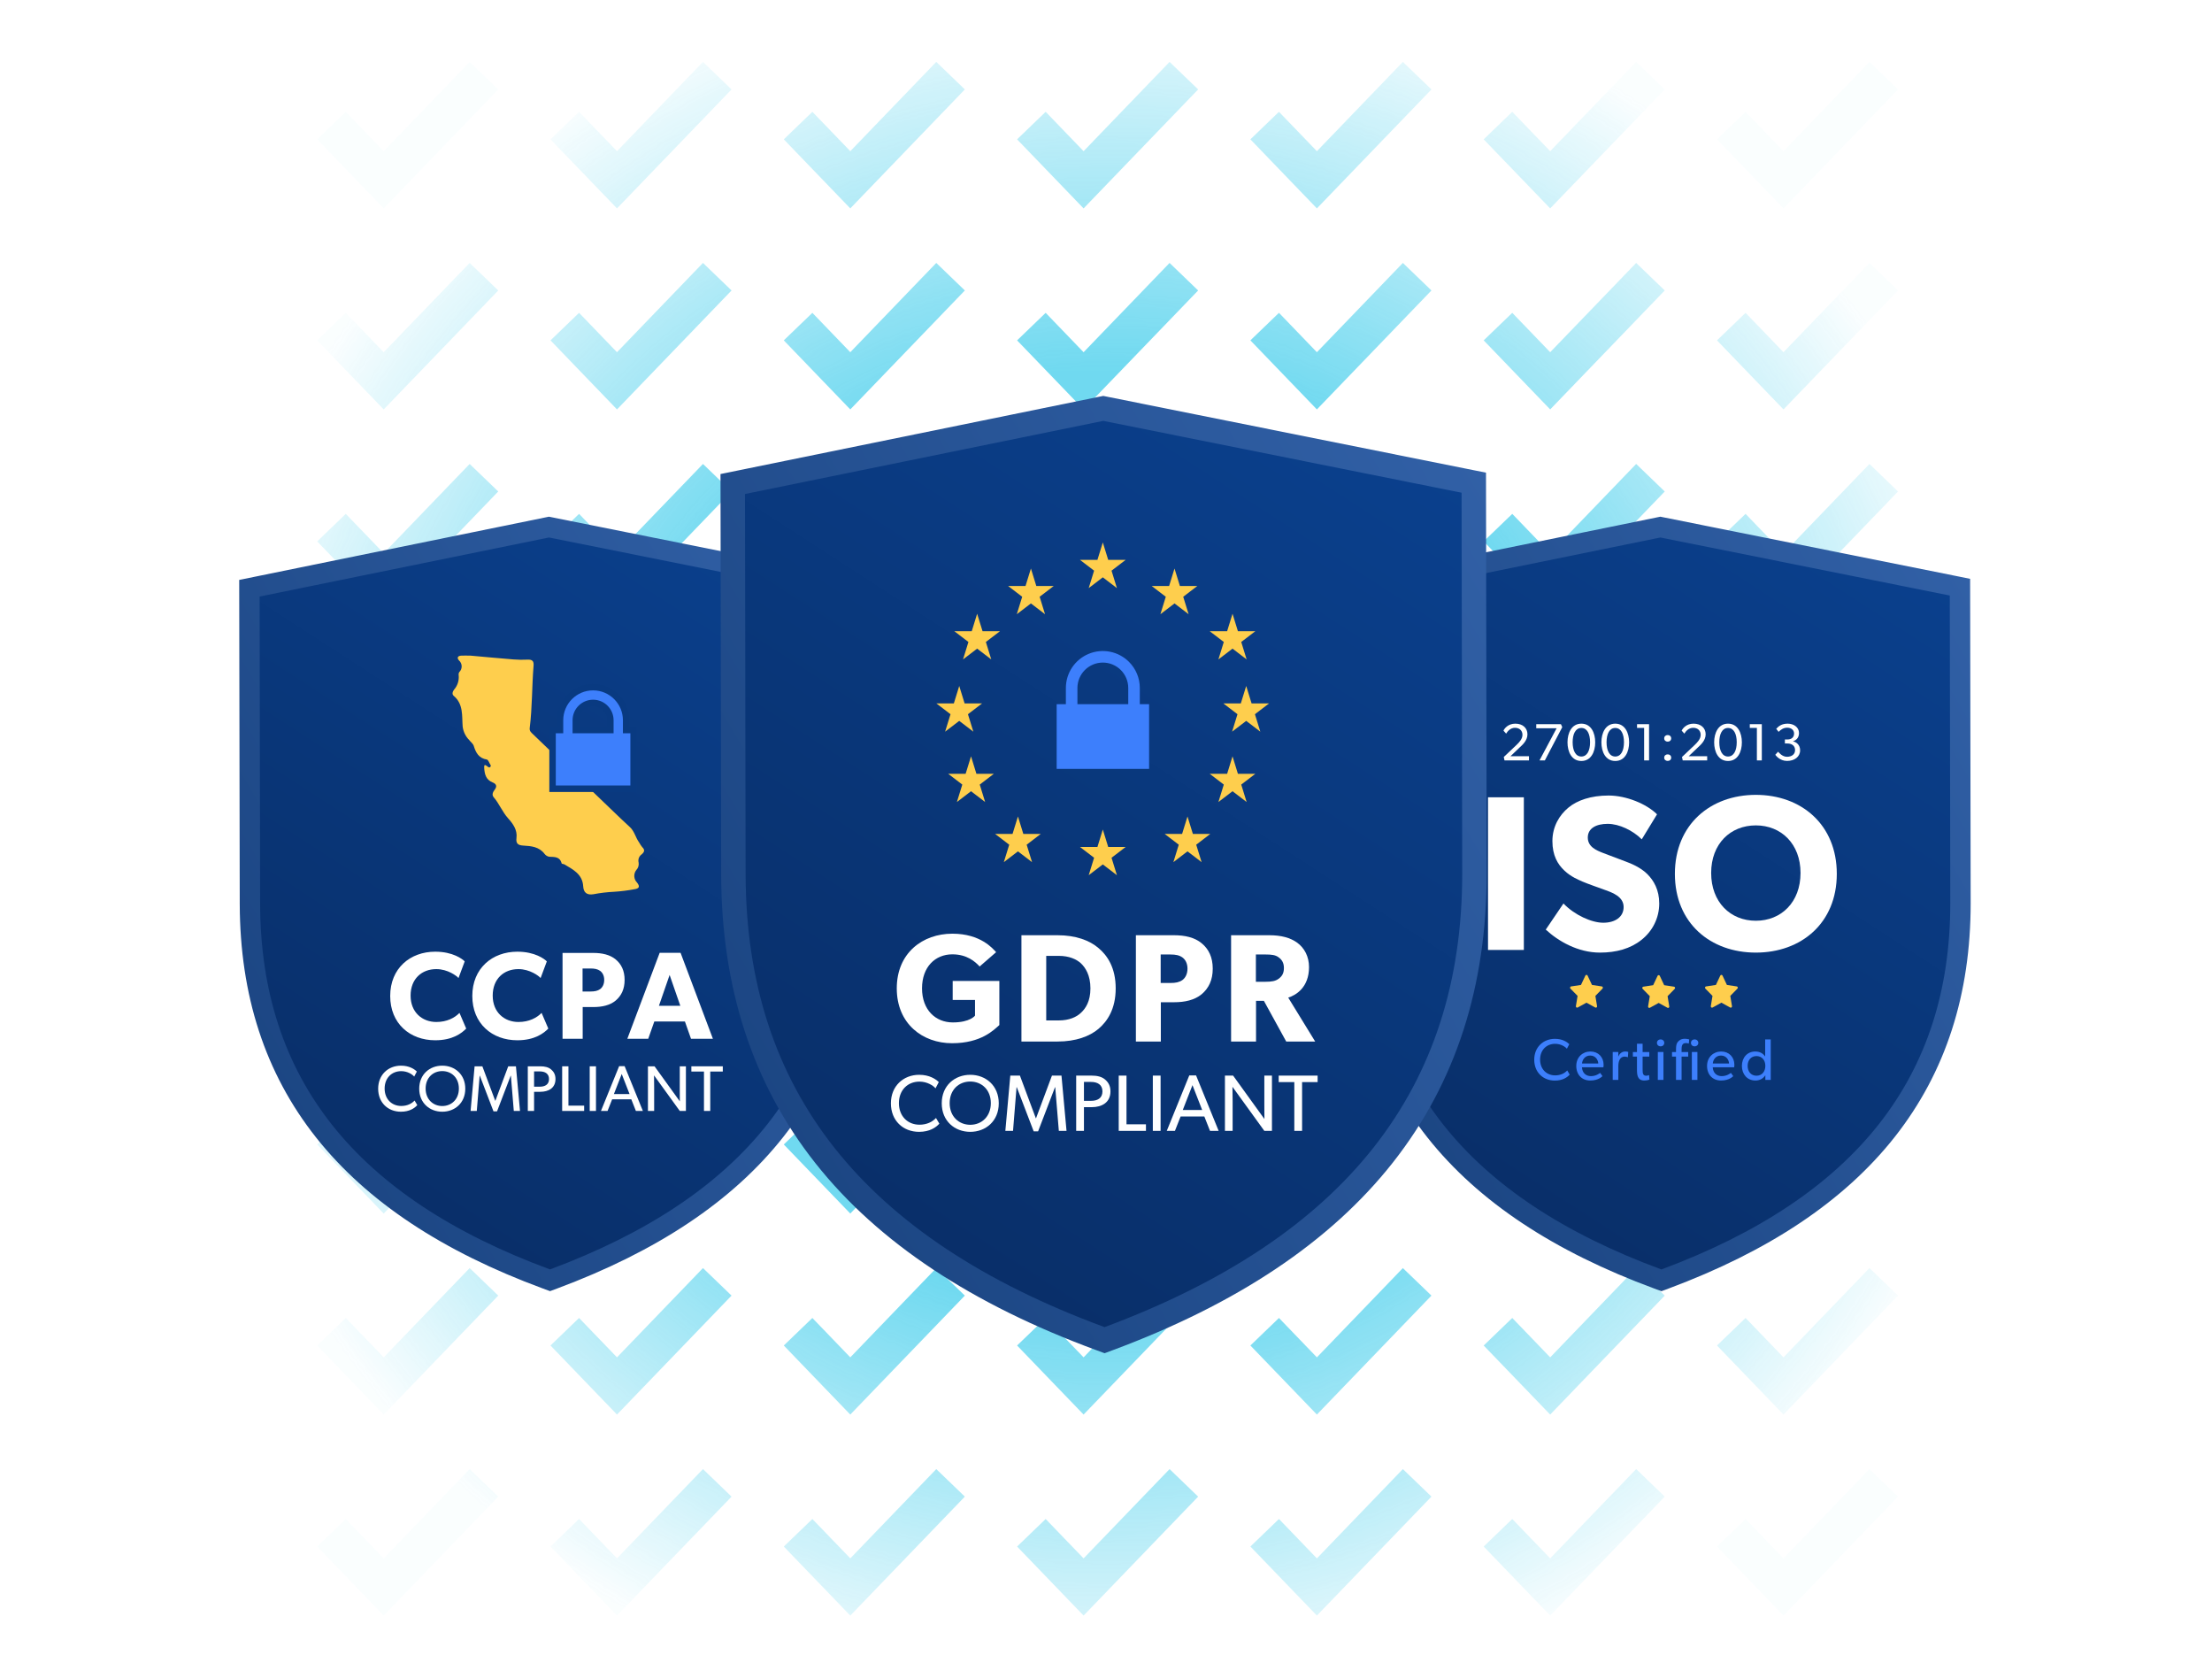<svg width="588" height="446" viewBox="0 0 588 446" fill="none" xmlns="http://www.w3.org/2000/svg">
<mask id="mask0_13409_3146" style="mask-type:alpha" maskUnits="userSpaceOnUse" x="64" y="0" width="461" height="446">
<rect x="64" width="460.431" height="446" fill="url(#paint0_radial_13409_3146)"/>
</mask>
<g mask="url(#mask0_13409_3146)">
<g opacity="0.61">
<path d="M91.773 37.171L101.994 47.781L124.989 23.907" stroke="#15C1E6" stroke-width="10.546" stroke-linecap="square"/>
<path d="M153.79 37.171L164.01 47.781L187.005 23.907" stroke="#15C1E6" stroke-width="10.546" stroke-linecap="square"/>
<path d="M215.806 37.171L226.026 47.781L249.022 23.907" stroke="#15C1E6" stroke-width="10.546" stroke-linecap="square"/>
<path d="M277.822 37.171L288.042 47.781L311.038 23.907" stroke="#15C1E6" stroke-width="10.546" stroke-linecap="square"/>
<path d="M339.839 37.171L350.059 47.781L373.054 23.907" stroke="#15C1E6" stroke-width="10.546" stroke-linecap="square"/>
<path d="M401.855 37.171L412.075 47.781L435.071 23.907" stroke="#15C1E6" stroke-width="10.546" stroke-linecap="square"/>
<path d="M463.872 37.171L474.092 47.781L497.087 23.907" stroke="#15C1E6" stroke-width="10.546" stroke-linecap="square"/>
<path d="M91.773 90.595L101.994 101.206L124.989 77.332" stroke="#15C1E6" stroke-width="10.546" stroke-linecap="square"/>
<path d="M153.79 90.595L164.01 101.205L187.005 77.332" stroke="#15C1E6" stroke-width="10.546" stroke-linecap="square"/>
<path d="M215.806 90.595L226.026 101.206L249.022 77.332" stroke="#15C1E6" stroke-width="10.546" stroke-linecap="square"/>
<path d="M277.822 90.595L288.042 101.205L311.038 77.332" stroke="#15C1E6" stroke-width="10.546" stroke-linecap="square"/>
<path d="M339.839 90.595L350.059 101.206L373.054 77.332" stroke="#15C1E6" stroke-width="10.546" stroke-linecap="square"/>
<path d="M401.855 90.595L412.075 101.205L435.071 77.332" stroke="#15C1E6" stroke-width="10.546" stroke-linecap="square"/>
<path d="M463.872 90.595L474.092 101.205L497.087 77.332" stroke="#15C1E6" stroke-width="10.546" stroke-linecap="square"/>
<path d="M91.773 144.019L101.994 154.63L124.989 130.756" stroke="#15C1E6" stroke-width="10.546" stroke-linecap="square"/>
<path d="M153.79 144.019L164.01 154.63L187.005 130.756" stroke="#15C1E6" stroke-width="10.546" stroke-linecap="square"/>
<path d="M215.806 144.019L226.026 154.63L249.022 130.756" stroke="#15C1E6" stroke-width="10.546" stroke-linecap="square"/>
<path d="M277.822 144.019L288.042 154.63L311.038 130.756" stroke="#15C1E6" stroke-width="10.546" stroke-linecap="square"/>
<path d="M339.839 144.019L350.059 154.63L373.054 130.756" stroke="#15C1E6" stroke-width="10.546" stroke-linecap="square"/>
<path d="M401.855 144.019L412.075 154.63L435.071 130.756" stroke="#15C1E6" stroke-width="10.546" stroke-linecap="square"/>
<path d="M463.872 144.019L474.092 154.63L497.087 130.756" stroke="#15C1E6" stroke-width="10.546" stroke-linecap="square"/>
<path d="M91.773 197.443L101.994 208.054L124.989 184.18" stroke="#15C1E6" stroke-width="10.546" stroke-linecap="square"/>
<path d="M153.79 197.443L164.01 208.054L187.005 184.18" stroke="#15C1E6" stroke-width="10.546" stroke-linecap="square"/>
<path d="M215.806 197.443L226.026 208.054L249.022 184.18" stroke="#15C1E6" stroke-width="10.546" stroke-linecap="square"/>
<path d="M277.822 197.443L288.042 208.054L311.038 184.18" stroke="#15C1E6" stroke-width="10.546" stroke-linecap="square"/>
<path d="M339.839 197.443L350.059 208.054L373.054 184.18" stroke="#15C1E6" stroke-width="10.546" stroke-linecap="square"/>
<path d="M401.855 197.443L412.075 208.054L435.071 184.18" stroke="#15C1E6" stroke-width="10.546" stroke-linecap="square"/>
<path d="M463.872 197.443L474.092 208.054L497.087 184.18" stroke="#15C1E6" stroke-width="10.546" stroke-linecap="square"/>
<path d="M91.773 250.868L101.994 261.478L124.989 237.605" stroke="#15C1E6" stroke-width="10.546" stroke-linecap="square"/>
<path d="M153.79 250.868L164.01 261.478L187.005 237.604" stroke="#15C1E6" stroke-width="10.546" stroke-linecap="square"/>
<path d="M215.806 250.868L226.026 261.478L249.022 237.605" stroke="#15C1E6" stroke-width="10.546" stroke-linecap="square"/>
<path d="M277.822 250.868L288.042 261.478L311.038 237.604" stroke="#15C1E6" stroke-width="10.546" stroke-linecap="square"/>
<path d="M339.839 250.868L350.059 261.478L373.054 237.605" stroke="#15C1E6" stroke-width="10.546" stroke-linecap="square"/>
<path d="M401.855 250.868L412.075 261.478L435.071 237.604" stroke="#15C1E6" stroke-width="10.546" stroke-linecap="square"/>
<path d="M463.872 250.868L474.092 261.478L497.087 237.604" stroke="#15C1E6" stroke-width="10.546" stroke-linecap="square"/>
<path d="M91.773 304.292L101.994 314.903L124.989 291.029" stroke="#15C1E6" stroke-width="10.546" stroke-linecap="square"/>
<path d="M153.79 304.292L164.01 314.903L187.005 291.029" stroke="#15C1E6" stroke-width="10.546" stroke-linecap="square"/>
<path d="M215.806 304.292L226.026 314.903L249.022 291.029" stroke="#15C1E6" stroke-width="10.546" stroke-linecap="square"/>
<path d="M277.822 304.292L288.042 314.903L311.038 291.029" stroke="#15C1E6" stroke-width="10.546" stroke-linecap="square"/>
<path d="M339.839 304.292L350.059 314.903L373.054 291.029" stroke="#15C1E6" stroke-width="10.546" stroke-linecap="square"/>
<path d="M401.855 304.292L412.075 314.903L435.071 291.029" stroke="#15C1E6" stroke-width="10.546" stroke-linecap="square"/>
<path d="M463.872 304.292L474.092 314.903L497.087 291.029" stroke="#15C1E6" stroke-width="10.546" stroke-linecap="square"/>
<path d="M91.773 357.716L101.994 368.327L124.989 344.453" stroke="#15C1E6" stroke-width="10.546" stroke-linecap="square"/>
<path d="M153.79 357.716L164.01 368.327L187.005 344.453" stroke="#15C1E6" stroke-width="10.546" stroke-linecap="square"/>
<path d="M215.806 357.716L226.026 368.327L249.022 344.453" stroke="#15C1E6" stroke-width="10.546" stroke-linecap="square"/>
<path d="M277.822 357.716L288.042 368.327L311.038 344.453" stroke="#15C1E6" stroke-width="10.546" stroke-linecap="square"/>
<path d="M339.839 357.716L350.059 368.327L373.054 344.453" stroke="#15C1E6" stroke-width="10.546" stroke-linecap="square"/>
<path d="M401.855 357.716L412.075 368.327L435.071 344.453" stroke="#15C1E6" stroke-width="10.546" stroke-linecap="square"/>
<path d="M463.872 357.716L474.092 368.327L497.087 344.453" stroke="#15C1E6" stroke-width="10.546" stroke-linecap="square"/>
<path d="M91.773 411.141L101.994 421.751L124.989 397.877" stroke="#15C1E6" stroke-width="10.546" stroke-linecap="square"/>
<path d="M153.79 411.141L164.01 421.751L187.005 397.878" stroke="#15C1E6" stroke-width="10.546" stroke-linecap="square"/>
<path d="M215.806 411.141L226.026 421.751L249.022 397.877" stroke="#15C1E6" stroke-width="10.546" stroke-linecap="square"/>
<path d="M277.822 411.141L288.042 421.751L311.038 397.878" stroke="#15C1E6" stroke-width="10.546" stroke-linecap="square"/>
<path d="M339.839 411.141L350.059 421.751L373.054 397.877" stroke="#15C1E6" stroke-width="10.546" stroke-linecap="square"/>
<path d="M401.855 411.141L412.075 421.751L435.071 397.878" stroke="#15C1E6" stroke-width="10.546" stroke-linecap="square"/>
<path d="M463.872 411.141L474.092 421.751L497.087 397.878" stroke="#15C1E6" stroke-width="10.546" stroke-linecap="square"/>
</g>
</g>
<g filter="url(#filter0_d_13409_3146)">
<path d="M441.219 128.182L523.004 144.689L523.14 230.372C523.277 286.859 487.428 316.052 441.492 332.835C395.559 316.326 359.706 287.129 359.57 230.645L359.434 144.963L441.219 128.182Z" fill="#EDF1F6"/>
<path d="M521.003 148.593L520.999 146.378L518.827 145.942L441.902 130.522L441.365 130.414L440.828 130.524L363.902 146.222L361.732 146.665L361.735 148.881L361.871 230.651L361.871 230.655C361.941 254.245 368.406 274.343 381.604 290.99C394.772 307.601 414.481 320.572 440.705 330.242L441.647 330.589L442.588 330.239C468.743 320.5 488.416 307.458 501.548 290.796C514.709 274.096 521.139 253.963 521.139 230.369L521.139 230.364L521.003 148.593Z" fill="url(#paint1_linear_13409_3146)" stroke="url(#paint2_linear_13409_3146)" stroke-width="5.417"/>
<path d="M405.074 242.791V202.221H395.549V242.791H405.074Z" fill="white"/>
<path d="M441.063 230.443C441.063 226.798 439.593 224.329 437.888 222.623C436.065 220.801 433.361 219.742 432.244 219.331C430.95 218.802 427.951 217.743 426.188 217.038C424.365 216.332 422.072 215.391 422.072 212.922C422.072 210.452 424.306 209.277 427.363 209.277C430.421 209.277 434.066 211.04 436.418 213.392L440.475 206.748C437.712 203.985 432.302 201.751 427.599 201.751C422.895 201.751 419.191 203.044 416.898 204.984C414.546 206.925 412.664 209.982 412.664 213.863C412.664 217.684 414.075 220.036 415.839 221.683C417.603 223.388 419.661 224.152 420.661 224.623C422.013 225.21 425.07 226.269 426.834 226.916C428.598 227.562 431.597 228.621 431.597 231.384C431.597 234.089 429.245 235.559 426.188 235.559C423.071 235.559 418.544 233.501 415.604 230.443L410.9 237.381C414.193 240.439 419.426 243.496 425.306 243.496C429.657 243.496 433.42 242.438 436.301 240.145C439.24 237.852 441.063 234.324 441.063 230.443Z" fill="white"/>
<path d="M488.263 222.565C488.263 209.453 478.796 201.574 466.743 201.574C454.69 201.574 445.223 209.453 445.223 222.565C445.223 235.676 454.69 243.496 466.743 243.496C478.796 243.496 488.263 235.676 488.263 222.565ZM478.62 222.329C478.62 230.091 473.505 235.03 466.743 235.03C459.981 235.03 454.866 230.091 454.866 222.329C454.866 214.568 459.981 209.688 466.743 209.688C473.505 209.688 478.62 214.627 478.62 222.329Z" fill="white"/>
<path d="M417.265 275.918L416.61 274.812C415.909 275.575 414.818 276.121 413.4 276.121C411.093 276.121 409.395 274.453 409.395 271.929C409.395 269.404 411.078 267.737 413.4 267.737C414.896 267.737 416.096 268.516 416.517 269.046L417.156 267.83C416.563 267.254 415.348 266.412 413.337 266.412C410.252 266.412 407.836 268.609 407.836 271.96C407.836 275.31 410.19 277.508 413.322 277.508C415.363 277.508 416.594 276.666 417.265 275.918Z" fill="#3D7FFC"/>
<path d="M426.274 273.316C426.274 271.243 424.825 269.778 422.768 269.778C420.711 269.778 419.012 271.274 419.012 273.612C419.012 275.965 420.524 277.492 422.721 277.492C424.934 277.492 425.885 276.401 425.978 276.323L425.355 275.466C425.184 275.575 424.295 276.323 422.908 276.323C421.537 276.323 420.602 275.435 420.524 273.97H426.228C426.228 273.97 426.274 273.596 426.274 273.316ZM424.856 272.973H420.54C420.586 272.084 421.241 270.853 422.721 270.853C424.217 270.853 424.841 272.147 424.856 272.973Z" fill="#3D7FFC"/>
<path d="M432.824 269.903C432.824 269.903 432.544 269.778 432.045 269.778C431.25 269.778 430.58 270.214 430.222 271.056H430.175L430.191 269.918H428.695V277.321H430.191V273.627C430.191 272.552 430.518 271.134 431.858 271.134C432.263 271.134 432.528 271.227 432.668 271.29H432.731L432.824 269.903Z" fill="#3D7FFC"/>
<path d="M438.449 277.243L438.356 276.043C438.356 276.043 438.029 276.214 437.592 276.214C437.171 276.214 436.969 276.074 436.829 275.84C436.657 275.528 436.642 275.108 436.642 274.484V271.134H438.418V269.934H436.642V267.721H435.146V269.934H434.055V271.134H435.146V274.516C435.146 275.965 435.239 277.492 437.094 277.492C437.608 277.492 438.06 277.414 438.449 277.243Z" fill="#3D7FFC"/>
<path d="M442.401 267.487C442.401 266.957 441.995 266.568 441.434 266.568C440.858 266.568 440.453 266.957 440.453 267.487C440.453 268.017 440.858 268.407 441.434 268.407C441.995 268.407 442.401 268.017 442.401 267.487ZM442.182 277.321V269.918H440.686V277.321H442.182Z" fill="#3D7FFC"/>
<path d="M451.444 267.487C451.444 266.957 451.039 266.568 450.462 266.568C449.901 266.568 449.496 266.957 449.496 267.487C449.496 268.017 449.901 268.407 450.462 268.407C451.039 268.407 451.444 268.017 451.444 267.487ZM451.21 277.321V269.918H449.73V277.321H451.21ZM448.92 267.674L449.029 266.568C449.029 266.568 448.483 266.396 447.86 266.396C446.878 266.396 446.38 266.802 446.021 267.207C445.663 267.612 445.522 268.22 445.522 269.186V269.934H444.463V271.134H445.522V277.321H447.003V271.134H448.764V269.934H447.003V269.482C447.003 268.609 446.972 267.534 448.14 267.534C448.421 267.534 448.686 267.581 448.92 267.674Z" fill="#3D7FFC"/>
<path d="M461.037 273.316C461.037 271.243 459.587 269.778 457.53 269.778C455.473 269.778 453.774 271.274 453.774 273.612C453.774 275.965 455.286 277.492 457.483 277.492C459.696 277.492 460.647 276.401 460.74 276.323L460.117 275.466C459.946 275.575 459.057 276.323 457.67 276.323C456.299 276.323 455.364 275.435 455.286 273.97H460.99C460.99 273.97 461.037 273.596 461.037 273.316ZM459.618 272.973H455.302C455.348 272.084 456.003 270.853 457.483 270.853C458.979 270.853 459.603 272.147 459.618 272.973Z" fill="#3D7FFC"/>
<path d="M470.701 277.321V266.568H469.221V271.072H469.19C468.675 270.308 467.803 269.778 466.603 269.778C464.437 269.778 463.034 271.43 463.034 273.612C463.034 275.809 464.437 277.492 466.634 277.492C467.709 277.492 468.629 277.04 469.236 276.136H469.268V277.321H470.701ZM469.268 273.596C469.268 275.077 468.395 276.214 466.914 276.214C465.434 276.214 464.561 275.077 464.561 273.596C464.561 272.116 465.434 270.994 466.914 270.994C468.395 270.994 469.268 272.116 469.268 273.596Z" fill="#3D7FFC"/>
<path d="M406.436 192.419V191.302H401.525L403.995 188.944C404.595 188.386 406.032 187.186 406.032 185.484C406.032 183.782 404.734 182.652 402.809 182.652C400.897 182.652 399.92 183.921 399.655 184.507L400.367 185.303C400.758 184.661 401.511 183.754 402.725 183.754C403.953 183.754 404.706 184.535 404.706 185.624C404.706 186.698 403.883 187.577 403.143 188.289L399.739 191.512L399.934 192.419H406.436Z" fill="white"/>
<path d="M415.29 183.573L414.927 182.791H408.369V183.88H413.783L409.235 192.419H410.658L415.29 183.573Z" fill="white"/>
<path d="M424.044 187.619C424.044 185.107 422.956 182.652 420.361 182.652C417.779 182.652 416.677 185.107 416.677 187.619C416.677 190.116 417.765 192.572 420.361 192.572C422.956 192.572 424.044 190.116 424.044 187.619ZM422.677 187.591C422.677 189.782 421.909 191.386 420.361 191.386C418.812 191.386 418.044 189.782 418.044 187.591C418.044 185.386 418.812 183.796 420.361 183.796C421.909 183.796 422.677 185.386 422.677 187.591Z" fill="white"/>
<path d="M433.057 187.619C433.057 185.107 431.968 182.652 429.373 182.652C426.792 182.652 425.69 185.107 425.69 187.619C425.69 190.116 426.778 192.572 429.373 192.572C431.968 192.572 433.057 190.116 433.057 187.619ZM431.689 187.591C431.689 189.782 430.922 191.386 429.373 191.386C427.824 191.386 427.057 189.782 427.057 187.591C427.057 185.386 427.824 183.796 429.373 183.796C430.922 183.796 431.689 185.386 431.689 187.591Z" fill="white"/>
<path d="M438.358 192.419V182.791H435.163V183.782H437.046V192.419H438.358Z" fill="white"/>
<path d="M444.24 186.558C444.24 186.028 443.849 185.679 443.319 185.679C442.775 185.679 442.384 186.028 442.384 186.558C442.384 187.089 442.775 187.437 443.319 187.437C443.849 187.437 444.24 187.089 444.24 186.558ZM444.24 191.693C444.24 191.149 443.849 190.814 443.319 190.814C442.775 190.814 442.384 191.149 442.384 191.693C442.384 192.223 442.775 192.558 443.319 192.558C443.849 192.558 444.24 192.223 444.24 191.693Z" fill="white"/>
<path d="M453.808 192.419V191.302H448.897L451.366 188.944C451.966 188.386 453.404 187.186 453.404 185.484C453.404 183.782 452.106 182.652 450.18 182.652C448.269 182.652 447.292 183.921 447.027 184.507L447.739 185.303C448.129 184.661 448.883 183.754 450.097 183.754C451.325 183.754 452.078 184.535 452.078 185.624C452.078 186.698 451.255 187.577 450.515 188.289L447.111 191.512L447.306 192.419H453.808Z" fill="white"/>
<path d="M463.03 187.619C463.03 185.107 461.942 182.652 459.347 182.652C456.765 182.652 455.663 185.107 455.663 187.619C455.663 190.116 456.751 192.572 459.347 192.572C461.942 192.572 463.03 190.116 463.03 187.619ZM461.663 187.591C461.663 189.782 460.895 191.386 459.347 191.386C457.798 191.386 457.03 189.782 457.03 187.591C457.03 185.386 457.798 183.796 459.347 183.796C460.895 183.796 461.663 185.386 461.663 187.591Z" fill="white"/>
<path d="M468.331 192.419V182.791H465.136V183.782H467.02V192.419H468.331Z" fill="white"/>
<path d="M478.511 189.726C478.511 188.233 477.408 187.507 476.655 187.368V187.326C477.255 187.131 478.218 186.572 478.218 185.149C478.218 183.573 476.78 182.652 475.204 182.652C473.627 182.652 472.79 183.321 472.162 184.019L472.79 184.828C473.432 184.2 474.115 183.726 475.092 183.726C476.069 183.726 476.906 184.27 476.906 185.289C476.906 186.293 476.194 186.851 475.176 186.851H474.464V187.926H475.176C476.278 187.926 477.171 188.512 477.171 189.67C477.171 190.828 476.264 191.456 475.008 191.456C473.753 191.456 472.818 190.298 472.664 190.102L471.911 190.926C472.05 191.107 473.097 192.558 475.036 192.558C476.99 192.558 478.511 191.484 478.511 189.726Z" fill="white"/>
<path d="M425.797 252.485L423.185 252.087L422.017 249.608C421.985 249.54 421.933 249.485 421.868 249.452C421.706 249.368 421.508 249.438 421.427 249.608L420.259 252.087L417.647 252.485C417.575 252.495 417.509 252.531 417.459 252.585C417.398 252.65 417.364 252.739 417.365 252.83C417.367 252.922 417.402 253.009 417.465 253.072L419.355 255.002L418.909 257.727C418.898 257.79 418.904 257.855 418.928 257.915C418.951 257.974 418.989 258.026 419.039 258.064C419.089 258.101 419.148 258.124 419.209 258.128C419.27 258.133 419.332 258.12 419.386 258.09L421.722 256.803L424.058 258.09C424.122 258.125 424.196 258.137 424.267 258.124C424.446 258.092 424.566 257.914 424.535 257.727L424.089 255.002L425.979 253.072C426.03 253.02 426.064 252.951 426.074 252.876C426.102 252.687 425.977 252.513 425.797 252.485Z" fill="#FECE4D"/>
<path d="M444.988 252.553L442.377 252.155L441.209 249.676C441.177 249.608 441.124 249.553 441.06 249.52C440.897 249.436 440.7 249.506 440.619 249.676L439.451 252.155L436.839 252.553C436.767 252.563 436.701 252.599 436.651 252.653C436.59 252.718 436.556 252.807 436.557 252.898C436.559 252.99 436.594 253.077 436.657 253.141L438.547 255.07L438.1 257.795C438.09 257.858 438.096 257.923 438.12 257.983C438.143 258.043 438.181 258.094 438.231 258.132C438.281 258.17 438.34 258.192 438.401 258.196C438.462 258.201 438.523 258.188 438.578 258.158L440.914 256.872L443.25 258.158C443.314 258.193 443.388 258.205 443.459 258.192C443.638 258.16 443.758 257.982 443.727 257.795L443.281 255.07L445.171 253.141C445.222 253.088 445.256 253.019 445.266 252.944C445.294 252.755 445.169 252.581 444.988 252.553Z" fill="#FECE4D"/>
<path d="M461.662 252.485L459.051 252.087L457.883 249.608C457.851 249.54 457.798 249.485 457.734 249.452C457.571 249.368 457.374 249.438 457.293 249.608L456.125 252.087L453.513 252.485C453.441 252.495 453.375 252.531 453.324 252.585C453.263 252.65 453.23 252.739 453.231 252.83C453.233 252.922 453.268 253.009 453.331 253.072L455.221 255.002L454.774 257.727C454.764 257.79 454.77 257.855 454.794 257.915C454.816 257.974 454.855 258.026 454.905 258.064C454.955 258.101 455.013 258.124 455.074 258.128C455.136 258.133 455.197 258.12 455.252 258.09L457.588 256.803L459.924 258.09C459.988 258.125 460.062 258.137 460.133 258.124C460.311 258.092 460.432 257.914 460.401 257.727L459.955 255.002L461.845 253.072C461.896 253.02 461.93 252.951 461.94 252.876C461.968 252.687 461.843 252.513 461.662 252.485Z" fill="#FECE4D"/>
</g>
<g filter="url(#filter1_d_13409_3146)">
<path d="M145.781 128.181L227.562 144.688L227.698 230.366C227.834 286.85 191.987 316.042 146.054 332.824C100.123 316.316 64.272 287.12 64.136 230.64L64 144.962L145.781 128.181Z" fill="#EDF1F6"/>
<path d="M225.562 148.592L225.558 146.376L223.385 145.941L146.465 130.521L145.928 130.414L145.391 130.523L68.469 146.221L66.298 146.664L66.302 148.879L66.438 230.645L66.438 230.649C66.508 254.238 72.972 274.335 86.169 290.981C99.337 307.591 119.046 320.562 145.268 330.231L146.21 330.578L147.15 330.228C173.304 320.489 192.977 307.448 206.108 290.787C219.268 274.088 225.698 253.956 225.698 230.363L225.698 230.358L225.562 148.592Z" fill="url(#paint3_linear_13409_3146)" stroke="url(#paint4_linear_13409_3146)" stroke-width="5.417"/>
<path d="M123.927 263.687L122.141 259.521C120.885 260.811 118.835 261.935 115.991 261.935C112.255 261.935 109.146 259.389 109.146 254.925C109.146 250.461 112.122 247.882 115.991 247.882C119 247.882 121.447 249.701 121.877 250.263L123.53 245.832C122.935 245.204 120.389 243.253 115.693 243.253C109.047 243.253 103.724 247.651 103.724 255.024C103.724 262.365 108.981 266.795 115.693 266.795C120.356 266.795 122.769 264.878 123.927 263.687Z" fill="white"/>
<path d="M145.753 263.687L143.968 259.521C142.711 260.811 140.661 261.935 137.818 261.935C134.081 261.935 130.973 259.389 130.973 254.925C130.973 250.461 133.949 247.882 137.818 247.882C140.827 247.882 143.274 249.701 143.703 250.263L145.357 245.832C144.761 245.204 142.215 243.253 137.52 243.253C130.874 243.253 125.551 247.651 125.551 255.024C125.551 262.365 130.808 266.795 137.52 266.795C142.182 266.795 144.596 264.878 145.753 263.687Z" fill="white"/>
<path d="M166.035 250.759C166.035 248.312 165.176 246.56 163.655 245.303C162.134 244.047 160.05 243.584 157.703 243.584H149.536V266.399H154.892V257.967H157.703C160.05 257.967 162.134 257.504 163.655 256.248C165.176 254.958 166.035 253.206 166.035 250.759ZM160.613 250.759C160.613 251.916 160.15 252.743 159.521 253.206C158.86 253.669 158.1 253.834 156.942 253.834H154.859V247.717H156.942C158.1 247.717 158.86 247.882 159.521 248.345C160.15 248.808 160.613 249.602 160.613 250.759Z" fill="white"/>
<path d="M189.507 266.399L180.91 243.551H175.355L166.758 266.399H172.313L173.933 261.803H182.067L183.687 266.399H189.507ZM180.844 257.636H175.156L178 249.436L180.844 257.636Z" fill="white"/>
<path d="M110.928 284.029L110.206 282.808C109.432 283.651 108.228 284.253 106.664 284.253C104.119 284.253 102.245 282.413 102.245 279.627C102.245 276.842 104.102 275.002 106.664 275.002C108.314 275.002 109.638 275.862 110.102 276.447L110.807 275.105C110.154 274.469 108.813 273.541 106.595 273.541C103.19 273.541 100.525 275.965 100.525 279.662C100.525 283.358 103.122 285.783 106.578 285.783C108.83 285.783 110.188 284.854 110.928 284.029Z" fill="white"/>
<path d="M123.682 279.662C123.682 275.862 120.896 273.541 117.56 273.541C114.225 273.541 111.439 275.862 111.439 279.662C111.439 283.462 114.225 285.783 117.56 285.783C120.896 285.783 123.682 283.462 123.682 279.662ZM121.979 279.627C121.979 282.516 119.985 284.27 117.56 284.27C115.153 284.27 113.142 282.516 113.142 279.627C113.142 276.722 115.136 274.985 117.56 274.985C119.985 274.985 121.979 276.722 121.979 279.627Z" fill="white"/>
<path d="M138.23 285.576L137.147 273.713H135.101L131.679 282.877H131.645L128.223 273.713H126.16L125.094 285.576H126.744L127.501 276.206H127.552L131.18 285.68H132.126L135.754 276.206H135.805L136.579 285.576H138.23Z" fill="white"/>
<path d="M147.661 277.1C147.661 275.965 147.248 275.191 146.509 274.555C145.787 273.936 144.79 273.713 143.638 273.713H140.302V285.576H141.97V280.487H143.638C145.804 280.487 147.661 279.49 147.661 277.1ZM145.942 277.1C145.942 278.596 144.824 279.129 143.5 279.129H141.97V275.071H143.5C144.824 275.071 145.942 275.621 145.942 277.1Z" fill="white"/>
<path d="M155.282 285.576V284.167H151.104V273.713H149.436V285.576H155.282Z" fill="white"/>
<path d="M158.425 285.576V273.713H156.757V285.576H158.425Z" fill="white"/>
<path d="M170.891 285.576L166.042 273.678H164.581L159.749 285.576H161.503L162.724 282.482H167.813L169.034 285.576H170.891ZM167.349 281.089H163.188L165.268 275.759L167.349 281.089Z" fill="white"/>
<path d="M182.331 285.576V273.713H180.698V280.006C180.698 281.57 180.715 283.032 180.715 283.032L173.992 273.713H172.238V285.576H173.889V279.266C173.889 277.719 173.854 276.12 173.854 276.12L180.698 285.576H182.331Z" fill="white"/>
<path d="M192.136 275.105V273.713H183.779V275.105H187.132V285.576H188.8V275.105H192.136Z" fill="white"/>
<path d="M125.042 164.572C128.615 164.895 132.576 165.266 136.544 165.588C137.762 165.683 138.984 165.7 140.203 165.639C141.387 165.583 141.945 165.921 141.837 167.237C141.382 172.751 141.501 178.302 140.812 183.801C140.704 184.616 141.207 185.004 141.687 185.465C148.777 192.275 155.866 199.088 162.954 205.902C164.435 207.324 165.918 208.746 167.432 210.133C168.661 211.259 168.949 212.933 169.89 214.219C170.127 214.653 170.4 215.066 170.707 215.454C171.479 216.185 171.33 216.731 170.587 217.374C170.239 217.61 169.973 217.947 169.825 218.341C169.678 218.734 169.656 219.163 169.762 219.57C169.819 219.929 169.792 220.297 169.682 220.643C169.573 220.99 169.384 221.306 169.132 221.568C168.756 222.054 168.571 222.661 168.611 223.275C168.652 223.889 168.916 224.466 169.353 224.898C170.169 225.961 169.946 226.476 168.556 226.668C166.82 226.996 165.066 227.215 163.303 227.325C161.424 227.414 159.554 227.637 157.707 227.991C156.034 228.251 155.124 227.561 155.029 225.895C154.843 222.652 152.362 221.445 150.053 220.062C149.824 219.925 149.336 219.94 149.3 219.801C148.845 217.957 147.412 218.094 146.001 218.022C145.502 217.937 145.054 217.662 144.752 217.256C143.311 215.36 141.21 215.175 139.122 215.054C137.734 214.975 137.095 214.549 137.292 213.025C137.564 210.895 136.363 209.249 135.055 207.796C133.521 206.093 132.719 203.925 131.232 202.206C130.657 201.541 131.058 200.773 131.492 200.214C132.232 199.261 131.885 198.642 130.967 198.276C129.164 197.564 128.822 196.096 128.707 194.412C128.647 193.55 128.892 193.478 129.497 193.959C129.768 194.174 130.035 194.451 130.342 194.129C130.648 193.807 130.298 193.5 130.166 193.234C129.971 192.844 129.717 192.238 129.413 192.189C127.289 191.852 126.496 190.385 125.933 188.556C125.752 187.969 125.119 187.526 124.719 186.999C123.755 186.025 123.144 184.757 122.984 183.395C122.769 180.658 123.227 177.443 120.616 175.27C120.06 174.806 120.329 174.093 120.714 173.596C121.171 173.072 121.514 172.458 121.722 171.794C121.931 171.13 121.999 170.43 121.923 169.739C121.881 169.464 121.94 169.183 122.09 168.949C122.298 168.744 122.461 168.499 122.57 168.228C122.679 167.957 122.731 167.666 122.723 167.374C122.714 167.083 122.646 166.795 122.522 166.531C122.398 166.267 122.221 166.031 122.001 165.838C121.356 165.101 121.725 164.617 122.647 164.575C123.313 164.542 123.981 164.572 125.042 164.572Z" fill="#FECE4D"/>
<path d="M168.422 199.946H167.564H147.735H146.878V199.089V185.209V184.351H147.735H148.861V181.739C148.861 176.893 152.804 172.95 157.651 172.95C162.497 172.95 166.439 176.893 166.439 181.739V184.351H167.564H168.422V185.209V199.089V199.946ZM153.055 184.351H162.245V181.739C162.245 179.205 160.184 177.143 157.651 177.143C155.117 177.143 153.055 179.205 153.055 181.739V184.351Z" fill="#3D7FFC"/>
<path d="M167.568 199.089V185.209H165.585V181.739C165.585 177.365 162.027 173.807 157.654 173.807C153.28 173.807 149.722 177.365 149.722 181.739V185.209H147.739V199.089H167.568ZM157.654 176.286C160.66 176.286 163.106 178.732 163.106 181.739V185.209H152.201V181.739C152.201 178.732 154.647 176.286 157.654 176.286ZM169.283 200.804H146.024V183.494H148.007V181.739C148.007 176.42 152.335 172.092 157.654 172.092C162.973 172.092 167.3 176.42 167.3 181.739V183.494H169.283V200.804ZM153.916 183.494H161.391V181.739C161.391 179.678 159.715 178.001 157.654 178.001C155.593 178.001 153.916 179.678 153.916 181.739V183.494Z" fill="#093A81"/>
</g>
<g filter="url(#filter2_d_13409_3146)">
<path d="M293.092 96L394.352 116.439L394.521 222.525C394.69 292.463 350.304 328.609 293.43 349.389C236.559 328.947 192.168 292.798 192 222.863L191.831 116.777L293.092 96Z" fill="#EDF1F6"/>
<path d="M391.771 121.273L391.767 118.614L389.16 118.092L293.918 98.999L293.273 98.87L292.629 99.001L197.384 118.438L194.78 118.97L194.784 121.628L194.953 222.871L194.953 222.875C195.039 252.062 203.037 276.923 219.361 297.514C235.65 318.061 260.035 334.113 292.492 346.08L293.622 346.497L294.75 346.076C327.122 334.022 351.462 317.885 367.706 297.273C383.984 276.618 391.94 251.714 391.94 222.521V222.516L391.771 121.273Z" fill="url(#paint5_linear_13409_3146)" stroke="url(#paint6_linear_13409_3146)" stroke-width="6.5"/>
<path d="M265.65 262.748V251.039H253.245V256.075H259.181V260.251C259.181 260.251 257.871 262.052 253.286 262.052C248.7 262.052 245.097 258.736 245.097 253.004C245.097 247.272 248.618 243.956 253.163 243.956C257.011 243.956 259.222 245.88 260.409 247.19L264.79 243.383C263.889 242.4 260.655 238.47 253.163 238.47C245.261 238.47 238.383 243.588 238.383 253.004C238.383 262.42 245.261 267.579 253.081 267.579C260.86 267.579 264.217 264.017 265.65 262.748Z" fill="white"/>
<path d="M296.576 253.004C296.576 247.518 294.365 244.243 291.99 242.277C289.657 240.271 286.013 238.879 281.1 238.879H271.52V267.129H281.1C286.013 267.129 289.657 265.737 291.99 263.772C294.365 261.765 296.576 258.49 296.576 253.004ZM289.861 253.004C289.861 256.484 288.551 258.367 287.364 259.473C286.177 260.619 284.212 261.52 281.469 261.52H278.111V244.365H281.469C284.212 244.365 286.177 245.266 287.364 246.372C288.551 247.518 289.861 249.524 289.861 253.004Z" fill="white"/>
<path d="M322.374 247.764C322.374 244.734 321.309 242.564 319.426 241.008C317.543 239.452 314.964 238.879 312.057 238.879H301.944V267.129H308.577V256.689H312.057C314.964 256.689 317.543 256.116 319.426 254.56C321.309 252.963 322.374 250.793 322.374 247.764ZM315.66 247.764C315.66 249.196 315.086 250.22 314.308 250.793C313.49 251.366 312.548 251.571 311.115 251.571H308.536V243.997H311.115C312.548 243.997 313.49 244.202 314.308 244.775C315.086 245.348 315.66 246.331 315.66 247.764Z" fill="white"/>
<path d="M349.605 267.129L342.44 255.46C344.528 254.805 347.967 252.717 347.967 247.354C347.967 244.529 346.739 242.277 344.856 240.885C343.013 239.534 340.557 238.879 337.404 238.879H327.251V267.129H333.883V256.32H335.971L341.908 267.129H349.605ZM341.294 247.6C341.294 249.074 340.721 249.852 339.861 250.466C339.042 251.08 337.978 251.244 336.463 251.244H333.843V243.997H336.463C337.978 243.997 339.042 244.12 339.861 244.734C340.721 245.348 341.294 246.167 341.294 247.6Z" fill="white"/>
<path d="M249.702 288.959L248.808 287.447C247.85 288.49 246.359 289.235 244.422 289.235C241.271 289.235 238.951 286.957 238.951 283.508C238.951 280.06 241.25 277.782 244.422 277.782C246.466 277.782 248.105 278.846 248.68 279.57L249.553 277.909C248.744 277.122 247.083 275.972 244.337 275.972C240.122 275.972 236.822 278.974 236.822 283.551C236.822 288.128 240.036 291.13 244.316 291.13C247.105 291.13 248.786 289.98 249.702 288.959Z" fill="white"/>
<path d="M265.494 283.551C265.494 278.846 262.045 275.972 257.915 275.972C253.784 275.972 250.336 278.846 250.336 283.551C250.336 288.256 253.784 291.13 257.915 291.13C262.045 291.13 265.494 288.256 265.494 283.551ZM263.386 283.508C263.386 287.085 260.916 289.257 257.915 289.257C254.934 289.257 252.443 287.085 252.443 283.508C252.443 279.911 254.913 277.76 257.915 277.76C260.916 277.76 263.386 279.911 263.386 283.508Z" fill="white"/>
<path d="M283.507 290.875L282.166 276.185H279.633L275.396 287.532H275.353L271.117 276.185H268.562L267.242 290.875H269.286L270.223 279.272H270.287L274.779 291.002H275.95L280.442 279.272H280.505L281.464 290.875H283.507Z" fill="white"/>
<path d="M295.185 280.379C295.185 278.974 294.674 278.016 293.758 277.228C292.864 276.462 291.63 276.185 290.203 276.185H286.073V290.875H288.138V284.573H290.203C292.886 284.573 295.185 283.338 295.185 280.379ZM293.056 280.379C293.056 282.231 291.672 282.891 290.033 282.891H288.138V277.867H290.033C291.672 277.867 293.056 278.548 293.056 280.379Z" fill="white"/>
<path d="M304.621 290.875V289.129H299.448V276.185H297.383V290.875H304.621Z" fill="white"/>
<path d="M308.513 290.875V276.185H306.448V290.875H308.513Z" fill="white"/>
<path d="M323.948 290.875L317.944 276.142H316.135L310.152 290.875H312.324L313.836 287.042H320.137L321.649 290.875H323.948ZM319.562 285.318H314.41L316.986 278.718L319.562 285.318Z" fill="white"/>
<path d="M338.113 290.875V276.185H336.091V283.977C336.091 285.914 336.112 287.724 336.112 287.724L327.788 276.185H325.616V290.875H327.66V283.061C327.66 281.145 327.618 279.165 327.618 279.165L336.091 290.875H338.113Z" fill="white"/>
<path d="M350.253 277.909V276.185H339.907V277.909H344.058V290.875H346.123V277.909H350.253Z" fill="white"/>
<path d="M293.154 134.492L294.586 139.128H299.222L295.471 141.994L296.903 146.63L293.152 143.764L289.402 146.63L290.835 141.994L287.084 139.128H291.721L293.154 134.492Z" fill="#FECE4D"/>
<path d="M293.154 210.787L294.586 215.425H299.222L295.471 218.291L296.903 222.926L293.152 220.06L289.402 222.926L290.835 218.291L287.084 215.425H291.721L293.154 210.787Z" fill="#FECE4D"/>
<path d="M312.211 141.427L313.643 146.064H318.28L314.529 148.93L315.962 153.565L312.212 150.699L308.461 153.565L309.892 148.93L306.142 146.064H310.779L312.211 141.427Z" fill="#FECE4D"/>
<path d="M327.633 191.338L329.064 195.976H333.7L329.949 198.842L331.383 203.477L327.632 200.611L323.881 203.477L325.314 198.842L321.563 195.976H326.2L327.633 191.338Z" fill="#FECE4D"/>
<path d="M331.269 172.642L332.701 177.278H337.338L333.587 180.144L335.02 184.781L331.27 181.915L327.519 184.781L328.952 180.143L325.2 177.278H329.836L331.269 172.642Z" fill="#FECE4D"/>
<path d="M254.985 172.642L256.417 177.278H261.053L257.302 180.144L258.736 184.781L254.986 181.915L251.234 184.781L252.667 180.144L248.915 177.278H253.552L254.985 172.642Z" fill="#FECE4D"/>
<path d="M258.12 191.338L259.552 195.976H264.188L260.438 198.842L261.869 203.477L258.12 200.611L254.369 203.477L255.802 198.842L252.05 195.976H256.687L258.12 191.338Z" fill="#FECE4D"/>
<path d="M327.633 153.441L329.064 158.079H333.7L329.949 160.944L331.383 165.579L327.632 162.713L323.881 165.579L325.314 160.944L321.563 158.079H326.2L327.633 153.441Z" fill="#FECE4D"/>
<path d="M259.748 153.441L261.18 158.079H265.816L262.066 160.944L263.498 165.579L259.748 162.713L255.997 165.579L257.43 160.944L253.678 158.079H258.315L259.748 153.441Z" fill="#FECE4D"/>
<path d="M315.662 207.318L317.094 211.953H321.731L317.979 214.819L319.413 219.455L315.663 216.589L311.911 219.455L313.344 214.82L309.593 211.953H314.23L315.662 207.318Z" fill="#FECE4D"/>
<path d="M274.042 141.427L275.473 146.064H280.11L276.359 148.93L277.793 153.565L274.042 150.699L270.292 153.565L271.725 148.93L267.973 146.064H272.609L274.042 141.427Z" fill="#FECE4D"/>
<path d="M270.591 207.318L272.024 211.956H276.661L272.91 214.822L274.343 219.458L270.592 216.592L266.842 219.458L268.275 214.822L264.523 211.956H269.158L270.591 207.318Z" fill="#FECE4D"/>
<path d="M305.453 177.477H280.888V194.672H305.453V177.477Z" fill="#3D7FFC"/>
<path d="M286.404 181.773H283.333V173.175C283.333 171.232 283.909 169.332 284.989 167.717C286.069 166.101 287.603 164.842 289.399 164.098C291.194 163.354 293.17 163.16 295.076 163.539C296.982 163.918 298.732 164.854 300.107 166.228C301.022 167.138 301.748 168.221 302.242 169.413C302.736 170.606 302.988 171.885 302.985 173.175V181.773H299.914V173.175C299.914 171.384 299.202 169.666 297.936 168.399C296.669 167.132 294.95 166.42 293.159 166.42C291.367 166.42 289.649 167.132 288.382 168.399C287.115 169.666 286.404 171.384 286.404 173.175V181.773Z" fill="#3D7FFC"/>
</g>
<defs>
<filter id="filter0_d_13409_3146" x="344.2" y="122.496" width="194.466" height="235.464" filterUnits="userSpaceOnUse" color-interpolation-filters="sRGB">
<feFlood flood-opacity="0" result="BackgroundImageFix"/>
<feColorMatrix in="SourceAlpha" type="matrix" values="0 0 0 0 0 0 0 0 0 0 0 0 0 0 0 0 0 0 127 0" result="hardAlpha"/>
<feOffset dy="9.664"/>
<feGaussianBlur stdDeviation="7.409"/>
<feColorMatrix type="matrix" values="0 0 0 0 0 0 0 0 0 0 0 0 0 0 0 0 0 0 0.38 0"/>
<feBlend mode="normal" in2="BackgroundImageFix" result="effect1_dropShadow_13409_3146"/>
<feBlend mode="normal" in="SourceGraphic" in2="effect1_dropShadow_13409_3146" result="shape"/>
</filter>
<filter id="filter1_d_13409_3146" x="48.767" y="122.496" width="194.458" height="235.454" filterUnits="userSpaceOnUse" color-interpolation-filters="sRGB">
<feFlood flood-opacity="0" result="BackgroundImageFix"/>
<feColorMatrix in="SourceAlpha" type="matrix" values="0 0 0 0 0 0 0 0 0 0 0 0 0 0 0 0 0 0 127 0" result="hardAlpha"/>
<feOffset dy="9.664"/>
<feGaussianBlur stdDeviation="7.409"/>
<feColorMatrix type="matrix" values="0 0 0 0 0 0 0 0 0 0 0 0 0 0 0 0 0 0 0.38 0"/>
<feBlend mode="normal" in2="BackgroundImageFix" result="effect1_dropShadow_13409_3146"/>
<feBlend mode="normal" in="SourceGraphic" in2="effect1_dropShadow_13409_3146" result="shape"/>
</filter>
<filter id="filter2_d_13409_3146" x="176.707" y="90.4" width="233.302" height="284.045" filterUnits="userSpaceOnUse" color-interpolation-filters="sRGB">
<feFlood flood-opacity="0" result="BackgroundImageFix"/>
<feColorMatrix in="SourceAlpha" type="matrix" values="0 0 0 0 0 0 0 0 0 0 0 0 0 0 0 0 0 0 127 0" result="hardAlpha"/>
<feOffset dy="9.664"/>
<feGaussianBlur stdDeviation="7.409"/>
<feColorMatrix type="matrix" values="0 0 0 0 0 0 0 0 0 0 0 0 0 0 0 0 0 0 0.38 0"/>
<feBlend mode="normal" in2="BackgroundImageFix" result="effect1_dropShadow_13409_3146"/>
<feBlend mode="normal" in="SourceGraphic" in2="effect1_dropShadow_13409_3146" result="shape"/>
</filter>
<radialGradient id="paint0_radial_13409_3146" cx="0" cy="0" r="1" gradientUnits="userSpaceOnUse" gradientTransform="translate(294.215 223) rotate(88.525) scale(282.282 291.452)">
<stop/>
<stop offset="0.443"/>
<stop offset="0.849" stop-opacity="0.03"/>
<stop offset="0.911" stop-opacity="0.03"/>
</radialGradient>
<linearGradient id="paint1_linear_13409_3146" x1="546.317" y1="65.233" x2="361.434" y2="350.907" gradientUnits="userSpaceOnUse">
<stop stop-color="#0A479C"/>
<stop offset="1" stop-color="#092A5F"/>
</linearGradient>
<linearGradient id="paint2_linear_13409_3146" x1="381.637" y1="317.114" x2="562.574" y2="209.69" gradientUnits="userSpaceOnUse">
<stop stop-color="#1B4582"/>
<stop offset="1" stop-color="#3160A6"/>
</linearGradient>
<linearGradient id="paint3_linear_13409_3146" x1="250.874" y1="65.236" x2="66.001" y2="350.895" gradientUnits="userSpaceOnUse">
<stop stop-color="#0A479C"/>
<stop offset="1" stop-color="#092A5F"/>
</linearGradient>
<linearGradient id="paint4_linear_13409_3146" x1="86.203" y1="317.104" x2="267.131" y2="209.685" gradientUnits="userSpaceOnUse">
<stop stop-color="#1B4582"/>
<stop offset="1" stop-color="#3160A6"/>
</linearGradient>
<linearGradient id="paint5_linear_13409_3146" x1="423.217" y1="18.062" x2="194.308" y2="371.763" gradientUnits="userSpaceOnUse">
<stop stop-color="#0A479C"/>
<stop offset="1" stop-color="#092A5F"/>
</linearGradient>
<linearGradient id="paint6_linear_13409_3146" x1="219.322" y1="329.923" x2="443.346" y2="196.918" gradientUnits="userSpaceOnUse">
<stop stop-color="#1B4582"/>
<stop offset="1" stop-color="#3160A6"/>
</linearGradient>
</defs>
</svg>
